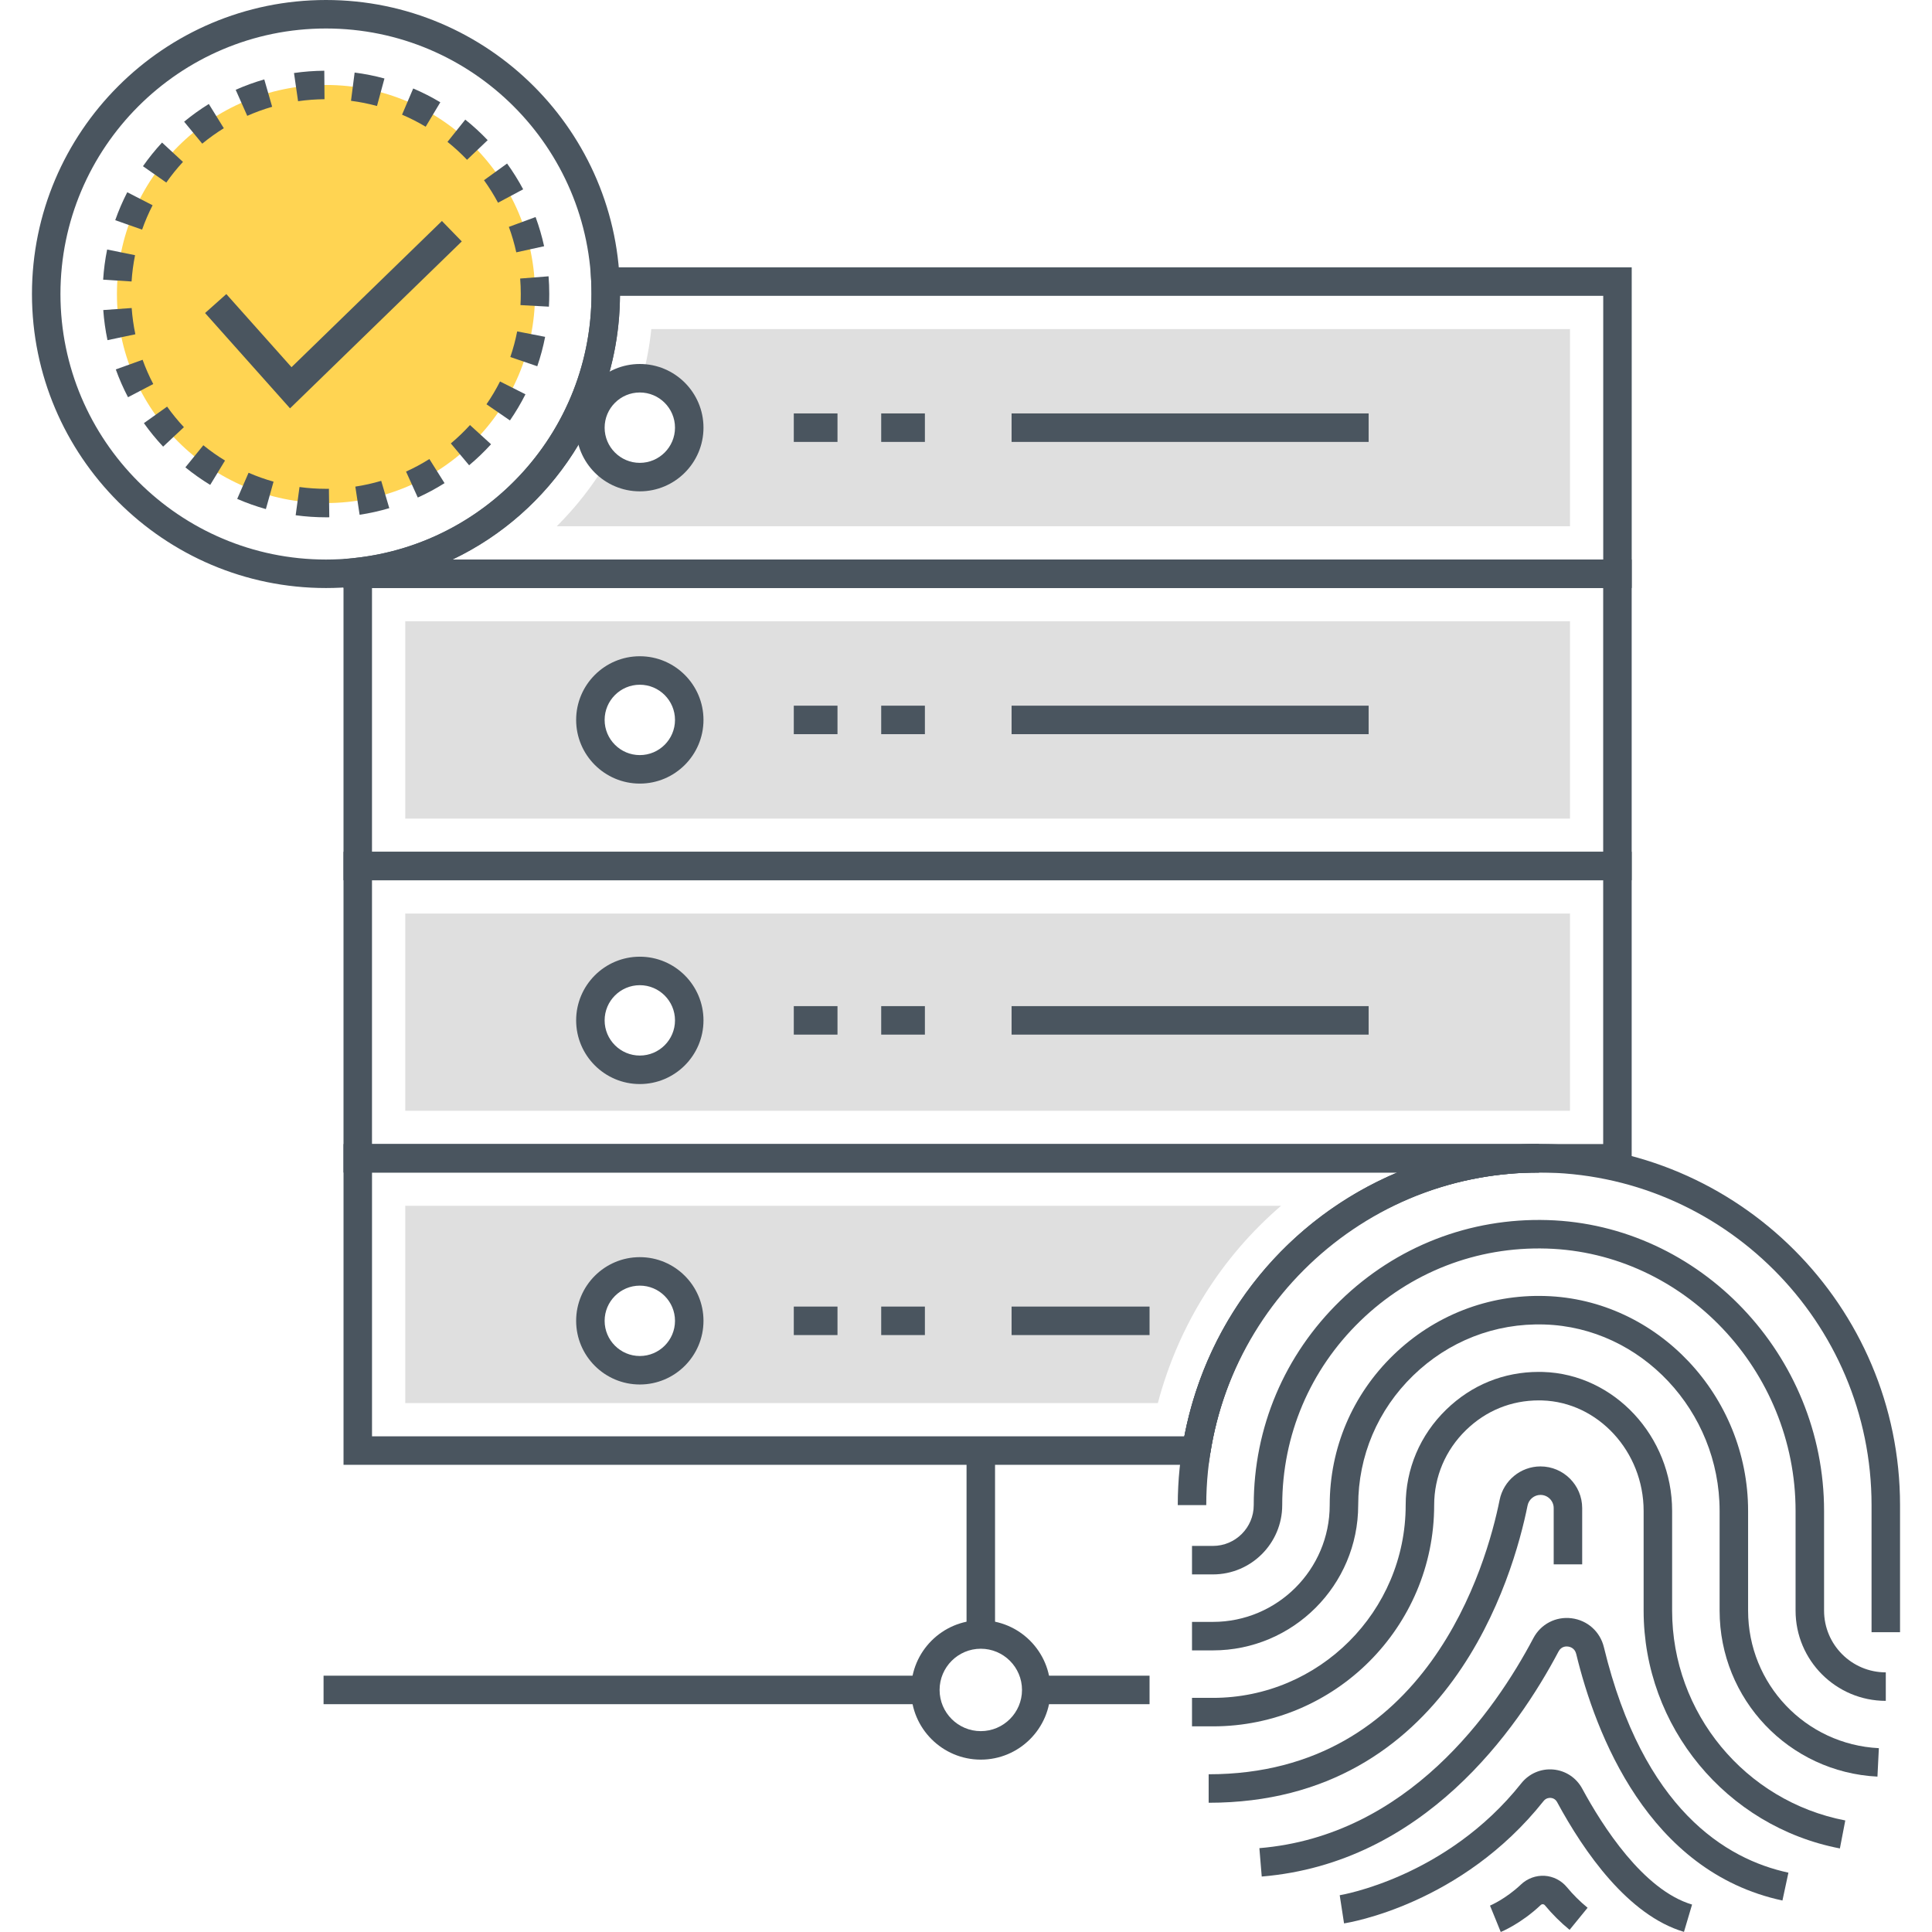 <?xml version="1.0" encoding="utf-8"?>
<!-- Generator: Adobe Illustrator 18.0.0, SVG Export Plug-In . SVG Version: 6.00 Build 0)  -->
<!DOCTYPE svg PUBLIC "-//W3C//DTD SVG 1.1//EN" "http://www.w3.org/Graphics/SVG/1.1/DTD/svg11.dtd">
<svg version="1.1" id="Layer_1" xmlns="http://www.w3.org/2000/svg" xmlns:xlink="http://www.w3.org/1999/xlink" x="0px" y="0px"
	 viewBox="0 0 512 512" style="enable-background:new 0 0 512 512;" xml:space="preserve">
<style type="text/css">
	.st0{fill:#FFD452;}
	.st1{fill:#F58E6F;}
	.st2{fill:#4A555F;}
	.st3{fill:none;}
	.st4{fill:#DFDFDF;}
	.st5{fill:#71CCE0;}
	.st6{fill:#FFFFFF;}
</style>
<g>
	<g>
		<g>
			<path class="st0" d="M86.387,22.518c-30.547,0-55.399,24.852-55.399,55.4c0,30.546,24.852,55.398,55.399,55.398
				c30.547,0,55.4-24.852,55.4-55.398C141.787,47.37,116.934,22.518,86.387,22.518z"/>
		</g>
	</g>
	<g>
		<g>
			<path class="st2" d="M407.826,303.168c-52.773,0-95.706,42.933-95.706,95.705h7.55c0-48.608,39.547-88.155,88.156-88.155
				c48.608,0,88.154,39.546,88.154,88.155v33.677h7.55v-33.677C503.53,346.102,460.597,303.168,407.826,303.168z"/>
		</g>
	</g>
	<g>
		<g>
			<path class="st2" d="M483.397,426.836v-26.438c0-41.295-32.876-75.866-73.287-77.064c-20.594-0.613-40.094,6.964-54.893,21.331
				c-14.808,14.375-22.964,33.626-22.964,54.207c0,5.962-4.85,10.812-10.812,10.812h-5.546v7.55h5.546
				c10.126,0,18.362-8.237,18.362-18.362c0-18.521,7.341-35.849,20.673-48.79c13.321-12.932,30.853-19.753,49.41-19.201
				c36.371,1.078,65.961,32.263,65.961,69.517v26.438c0,13.183,10.725,23.908,23.908,23.908v-7.55
				C490.735,443.195,483.397,435.856,483.397,426.836z"/>
		</g>
	</g>
	<g>
		<g>
			<path class="st2" d="M463.264,426.835v-26.436c0-30.517-24.112-56.061-53.748-56.941c-15.094-0.477-29.456,5.151-40.275,15.654
				c-10.868,10.551-16.854,24.671-16.854,39.76c0,17.063-13.882,30.946-30.946,30.946h-5.546v7.55h5.546
				c21.227,0,38.496-17.269,38.496-38.496c0-13.031,5.172-25.227,14.563-34.344c9.346-9.074,21.674-13.942,34.79-13.523
				c25.598,0.759,46.424,22.917,46.424,49.393v26.436c0,23.499,18.374,42.822,41.828,43.988l0.376-7.54
				C478.485,462.315,463.264,446.306,463.264,426.835z"/>
		</g>
	</g>
	<g>
		<g>
			<path class="st2" d="M443.13,426.835v-26.436c0-19.74-15.348-36.255-34.203-36.815c-0.377-0.012-0.742-0.017-1.103-0.017
				c-9.336,0-17.828,3.454-24.56,9.99c-6.929,6.727-10.745,15.717-10.745,25.315c0,28.165-22.914,51.079-51.079,51.079h-5.546v7.55
				h5.546c32.328,0,58.629-26.301,58.629-58.629c0-7.539,3.002-14.606,8.455-19.899c5.294-5.14,11.968-7.857,19.3-7.857
				c0.28,0,0.561,0.002,0.867,0.014c14.826,0.44,26.888,13.57,26.888,29.268v26.436c0,30.71,21.875,57.214,52.012,63.02l1.428-7.415
				C462.429,477.318,443.13,453.932,443.13,426.835z"/>
		</g>
	</g>
	<g>
		<g>
			<path class="st2" d="M408.246,388.616c-5.241,0-9.797,3.74-10.834,8.893c-3.428,17.053-19.121,72.691-77.106,72.691v7.55
				c63.723,0,80.794-60.277,84.509-78.751c0.329-1.642,1.773-2.833,3.432-2.833c1.928,0,3.497,1.569,3.497,3.497v14.903h7.55
				v-14.903C419.293,393.572,414.337,388.616,408.246,388.616z"/>
		</g>
	</g>
	<g>
		<g>
			<path class="st2" d="M425.047,436.519c-1.001-4.131-4.368-7.14-8.576-7.665c-4.187-0.522-8.152,1.555-10.121,5.284
				c-10.229,19.379-33.262,52.377-72.602,55.641l0.624,7.523c42.927-3.56,67.706-38.894,78.656-59.639
				c0.73-1.381,1.997-1.38,2.509-1.316c0.412,0.052,1.782,0.343,2.171,1.95c5.116,21.125,19.02,57.707,54.656,65.36l1.585-7.383
				C457.38,492.716,435.445,479.46,425.047,436.519z"/>
		</g>
	</g>
	<g>
		<g>
			<path class="st2" d="M419.297,473.992c-1.556-2.879-4.423-4.768-7.668-5.053c-3.26-0.292-6.427,1.08-8.472,3.656
				c-19.835,24.989-47.838,29.615-48.118,29.659l1.147,7.463c1.262-0.193,31.144-5.038,52.884-32.428
				c0.666-0.839,1.545-0.857,1.896-0.829c0.424,0.038,1.208,0.232,1.687,1.122c7.169,13.264,18.821,29.997,33.617,34.384
				l2.146-7.238C435.456,500.884,424.609,483.82,419.297,473.992z"/>
		</g>
	</g>
	<g>
		<g>
			<path class="st2" d="M415.228,500.107c-1.464-1.768-3.609-2.861-5.887-3c-2.289-0.132-4.56,0.693-6.236,2.277
				c-4.113,3.89-8.199,5.606-8.239,5.623l1.425,3.481l1.423,3.511c0.217-0.089,5.38-2.212,10.579-7.131
				c0.215-0.203,0.43-0.249,0.59-0.225c0.21,0.012,0.388,0.106,0.531,0.279c1.98,2.389,4.182,4.577,6.546,6.504l4.77-5.852
				C418.745,503.958,416.895,502.118,415.228,500.107z"/>
		</g>
	</g>
	<g>
		<g>
			<rect x="85.747" y="444.075" class="st2" width="159.48" height="7.55"/>
		</g>
	</g>
	<g>
		<g>
			<rect x="274.616" y="444.075" class="st2" width="30.027" height="7.55"/>
		</g>
	</g>
	<g>
		<g>
			<g>
				<path class="st2" d="M259.921,429.381c-10.184,0-18.469,8.285-18.469,18.468c0,10.185,8.285,18.47,18.469,18.47
					c10.185,0,18.47-8.285,18.47-18.47C278.391,437.666,270.106,429.381,259.921,429.381z M259.921,458.769
					c-6.021,0-10.919-4.898-10.919-10.92c0-6.02,4.898-10.918,10.919-10.918c6.021,0,10.92,4.898,10.92,10.918
					C270.841,453.871,265.942,458.769,259.921,458.769z"/>
			</g>
		</g>
	</g>
	<g>
		<g>
			<rect x="256.146" y="384.415" class="st2" width="7.55" height="48.742"/>
		</g>
	</g>
	<g>
		<g>
			<g>
				<path class="st2" d="M91.038,303.181v85.012h229.224l0.503-3.186c6.786-43.039,43.405-74.276,87.071-74.276v-7.55H91.038z
					 M313.862,380.643H98.588v-69.912h271.684C341.607,322.833,320.018,348.515,313.862,380.643z"/>
			</g>
		</g>
	</g>
	<g>
		<g>
			<g>
				<path class="st4" d="M107.396,319.539v52.296h199.446c5.511-20.863,17.088-38.908,32.666-52.296H107.396z M178.819,359.302
					c-2.391,2.365-5.662,3.825-9.261,3.825c-7.223,0-13.112-5.864-13.112-13.087c0-3.624,1.46-6.896,3.851-9.261
					c2.366-2.391,5.662-3.851,9.261-3.851s6.871,1.46,9.261,3.851c2.366,2.365,3.825,5.637,3.825,9.261
					S181.185,356.937,178.819,359.302z"/>
			</g>
		</g>
	</g>
	<g>
		<g>
			<g>
				<path class="st2" d="M91.032,225.737v85.001h341.38v-85.001H91.032z M424.862,303.188H98.582v-69.901h326.28V303.188z"/>
			</g>
		</g>
	</g>
	<g>
		<g>
			<g>
				<path class="st4" d="M107.396,242.101v52.271h308.669v-52.271H107.396z M178.819,279.675c-2.391,2.366-5.662,3.825-9.261,3.825
					c-7.223,0-13.112-5.864-13.112-13.087c0-3.624,1.46-6.896,3.851-9.261c2.366-2.391,5.662-3.851,9.261-3.851
					s6.871,1.46,9.261,3.851c2.366,2.365,3.825,5.637,3.825,9.261S181.185,277.309,178.819,279.675z"/>
			</g>
		</g>
	</g>
	<g>
		<g>
			<g>
				<path class="st2" d="M91.032,148.285v85.001h341.38v-85.001H91.032z M424.862,225.737H98.582v-69.901h326.28V225.737z"/>
			</g>
		</g>
	</g>
	<g>
		<g>
			<g>
				<path class="st4" d="M107.396,164.638v52.296h308.669v-52.296H107.396z M178.819,200.048c-2.391,2.366-5.662,3.825-9.261,3.825
					c-7.223,0-13.112-5.864-13.112-13.087c0-3.624,1.46-6.896,3.851-9.261c2.366-2.366,5.662-3.85,9.261-3.85
					s6.871,1.485,9.261,3.85c2.366,2.366,3.825,5.637,3.825,9.261C182.645,194.41,181.185,197.682,178.819,200.048z"/>
			</g>
		</g>
	</g>
	<g>
		<g>
			<g>
				<path class="st2" d="M156.497,70.843l0.179,3.947c0.048,1.05,0.071,2.074,0.071,3.124c0,35.839-26.808,65.895-62.359,69.911
					l-3.351,0.38v7.626h341.385V70.843H156.497z M424.873,148.28H119.949c26.303-12.524,44.163-39.268,44.348-69.888h260.577V148.28
					z"/>
			</g>
		</g>
	</g>
	<g>
		<g>
			<path class="st4" d="M172.603,87.2c-0.453,4.454-1.284,8.808-2.416,13.062c3.347,0.151,6.392,1.585,8.632,3.8
				c2.366,2.391,3.825,5.663,3.825,9.287c0,3.599-1.46,6.87-3.825,9.261c-2.391,2.366-5.662,3.825-9.261,3.825
				c-3.473,0-6.644-1.359-8.984-3.573c-3.649,6.065-8.028,11.627-13.036,16.61h268.528V87.2H172.603z"/>
		</g>
	</g>
	<g>
		<g>
			<g>
				<path class="st2" d="M86.387,0C43.423,0,8.47,34.953,8.47,77.917c0,42.964,34.953,77.918,77.917,77.918
					c42.964,0,77.918-34.955,77.918-77.918C164.305,34.953,129.351,0,86.387,0z M86.387,148.285
					c-38.8,0-70.367-31.568-70.367-70.368c0-38.801,31.567-70.367,70.367-70.367c38.801,0,70.368,31.566,70.368,70.367
					C156.755,116.718,125.187,148.285,86.387,148.285z"/>
			</g>
		</g>
	</g>
	<g>
		<g>
			<g>
				<path class="st2" d="M37.79,95.344l-7.105,2.553c0.903,2.513,1.993,4.994,3.238,7.373l6.69-3.5
					C39.526,99.696,38.576,97.533,37.79,95.344z M72.124,28.298l-2.089-7.255c-2.576,0.742-5.123,1.669-7.575,2.757l3.062,6.901
					C67.658,29.753,69.88,28.944,72.124,28.298z M38.134,112.136c1.551,2.181,3.266,4.277,5.097,6.229l5.508-5.163
					c-1.6-1.706-3.098-3.537-4.453-5.443L38.134,112.136z M49.125,123.855c2.084,1.693,4.298,3.256,6.582,4.646l3.925-6.451
					c-1.992-1.211-3.925-2.575-5.744-4.054L49.125,123.855z M59.313,33.98l-3.972-6.422c-2.273,1.406-4.475,2.984-6.545,4.69
					l4.802,5.824C55.407,36.584,57.328,35.206,59.313,33.98z M34.896,81.629l-7.53,0.538c0.192,2.683,0.569,5.368,1.119,7.979
					l7.388-1.558C35.392,86.311,35.063,83.97,34.896,81.629z M136.821,66.87l7.375-1.617c-0.574-2.617-1.334-5.22-2.26-7.734
					l-7.085,2.608C135.659,62.318,136.321,64.588,136.821,66.87z M131.98,53.721l6.663-3.554c-1.26-2.359-2.692-4.657-4.26-6.829
					l-6.122,4.419C129.631,49.655,130.882,51.661,131.98,53.721z M35.793,67.629l-7.4-1.502c-0.532,2.62-0.888,5.307-1.059,7.987
					l7.535,0.482C35.018,72.258,35.328,69.915,35.793,67.629z M48.487,42.905l-5.542-5.127c-1.82,1.968-3.521,4.076-5.057,6.269
					l6.184,4.333C45.414,46.465,46.899,44.623,48.487,42.905z M40.439,54.397l-6.714-3.451c-1.228,2.388-2.3,4.88-3.188,7.406
					l7.122,2.502C38.434,58.653,39.369,56.48,40.439,54.397z M86.387,129.541c-2.346,0-4.706-0.16-7.014-0.474l-1.02,7.481
					c2.646,0.36,5.348,0.543,8.034,0.543l0.881-0.006l-0.101-7.55L86.387,129.541z M62.861,132.212
					c2.463,1.07,5.02,1.98,7.599,2.701l2.035-7.27c-2.249-0.629-4.477-1.422-6.623-2.355L62.861,132.212z M119.475,117.513
					l4.847,5.79c2.05-1.717,4.005-3.592,5.81-5.573l-5.581-5.085C122.973,114.377,121.265,116.015,119.475,117.513z M145.377,73.224
					l-7.528,0.592c0.107,1.347,0.161,2.727,0.162,4.101c0,0.986-0.027,1.963-0.081,2.936l7.538,0.418
					c0.061-1.109,0.093-2.228,0.093-3.357C145.56,76.342,145.498,74.764,145.377,73.224z M129.238,37.144
					c-1.849-1.941-3.845-3.774-5.934-5.445l-4.716,5.896c1.824,1.458,3.567,3.058,5.182,4.754L129.238,37.144z M135.24,94.612
					l7.142,2.448c0.87-2.54,1.572-5.161,2.085-7.792l-7.41-1.445C136.611,90.113,135.999,92.398,135.24,94.612z M128.924,107.138
					l6.218,4.284c1.521-2.209,2.905-4.541,4.11-6.929l-6.741-3.401C131.461,103.175,130.253,105.21,128.924,107.138z M86.001,26.295
					l-0.059-7.55c-2.688,0.021-5.388,0.223-8.028,0.603l1.077,7.474C81.293,26.49,83.651,26.313,86.001,26.295z M101.884,20.801
					c-2.587-0.702-5.246-1.231-7.903-1.573l-0.963,7.488c2.316,0.298,4.634,0.76,6.89,1.372L101.884,20.801z M116.688,27.103
					c-2.303-1.377-4.72-2.609-7.184-3.657l-2.957,6.945c2.148,0.916,4.254,1.988,6.262,3.19L116.688,27.103z M107.607,124.974
					l3.111,6.879c2.436-1.102,4.822-2.385,7.093-3.814l-4.021-6.39C111.809,122.895,109.729,124.015,107.607,124.974z
					 M94.166,128.957l1.135,7.464c2.653-0.403,5.299-0.993,7.865-1.752l-2.143-7.24C98.786,128.091,96.478,128.605,94.166,128.957z"
					/>
			</g>
		</g>
	</g>
	<g>
		<g>
			<g>
				<path class="st2" d="M169.557,173.912c-9.304,0-16.873,7.57-16.873,16.875c0,9.303,7.57,16.873,16.873,16.873
					c9.305,0,16.874-7.57,16.874-16.873C186.432,181.481,178.862,173.912,169.557,173.912z M169.557,200.109
					c-5.14,0-9.323-4.183-9.323-9.323c0-5.142,4.183-9.325,9.323-9.325c5.141,0,9.324,4.183,9.324,9.325
					C178.882,195.926,174.699,200.109,169.557,200.109z"/>
			</g>
		</g>
	</g>
	<g>
		<g>
			<rect x="210.363" y="187.011" class="st2" width="11.581" height="7.55"/>
		</g>
	</g>
	<g>
		<g>
			<rect x="233.526" y="187.011" class="st2" width="11.58" height="7.55"/>
		</g>
	</g>
	<g>
		<g>
			<rect x="268.081" y="187.011" class="st2" width="94.623" height="7.55"/>
		</g>
	</g>
	<g>
		<g>
			<g>
				<path class="st2" d="M169.557,253.534c-9.304,0-16.873,7.57-16.873,16.875s7.57,16.875,16.873,16.875
					c9.305,0,16.874-7.57,16.874-16.875S178.862,253.534,169.557,253.534z M169.557,279.733c-5.14,0-9.323-4.183-9.323-9.325
					c0-5.142,4.183-9.324,9.323-9.324c5.141,0,9.324,4.183,9.324,9.324C178.882,275.55,174.699,279.733,169.557,279.733z"/>
			</g>
		</g>
	</g>
	<g>
		<g>
			<rect x="210.363" y="266.634" class="st2" width="11.581" height="7.55"/>
		</g>
	</g>
	<g>
		<g>
			<rect x="233.526" y="266.634" class="st2" width="11.58" height="7.55"/>
		</g>
	</g>
	<g>
		<g>
			<rect x="268.081" y="266.634" class="st2" width="94.623" height="7.55"/>
		</g>
	</g>
	<g>
		<g>
			<g>
				<path class="st2" d="M169.557,333.158c-9.304,0-16.873,7.57-16.873,16.873c0,9.305,7.57,16.874,16.873,16.874
					c9.305,0,16.874-7.57,16.874-16.874C186.432,340.728,178.862,333.158,169.557,333.158z M169.557,359.356
					c-5.14,0-9.323-4.183-9.323-9.324c0-5.14,4.183-9.323,9.323-9.323c5.141,0,9.324,4.183,9.324,9.323
					C178.882,355.173,174.699,359.356,169.557,359.356z"/>
			</g>
		</g>
	</g>
	<g>
		<g>
			<rect x="210.363" y="346.257" class="st2" width="11.581" height="7.55"/>
		</g>
	</g>
	<g>
		<g>
			<rect x="233.526" y="346.257" class="st2" width="11.58" height="7.55"/>
		</g>
	</g>
	<g>
		<g>
			<rect x="268.081" y="346.257" class="st2" width="36.562" height="7.55"/>
		</g>
	</g>
	<g>
		<g>
			<g>
				<path class="st2" d="M169.557,96.461c-9.304,0-16.873,7.57-16.873,16.875s7.57,16.875,16.873,16.875
					c9.305,0,16.874-7.57,16.874-16.875S178.862,96.461,169.557,96.461z M169.557,122.66c-5.14,0-9.323-4.183-9.323-9.324
					s4.183-9.324,9.323-9.324c5.141,0,9.324,4.183,9.324,9.324S174.699,122.66,169.557,122.66z"/>
			</g>
		</g>
	</g>
	<g>
		<g>
			<rect x="210.363" y="109.561" class="st2" width="11.581" height="7.55"/>
		</g>
	</g>
	<g>
		<g>
			<rect x="233.526" y="109.561" class="st2" width="11.58" height="7.55"/>
		</g>
	</g>
	<g>
		<g>
			<rect x="268.081" y="109.561" class="st2" width="94.623" height="7.55"/>
		</g>
	</g>
	<g>
		<g>
			<path class="st2" d="M313.305,383.831l7.458,1.176c6.787-43.039,43.406-74.276,87.073-74.276v-7.55
				C360.429,303.181,320.674,337.099,313.305,383.831z"/>
		</g>
	</g>
	<g>
		<g>
			<polygon class="st2" points="117.114,58.564 77.253,97.309 59.979,77.932 54.344,82.955 76.862,108.217 122.376,63.979 			"/>
		</g>
	</g>
</g>
</svg>
